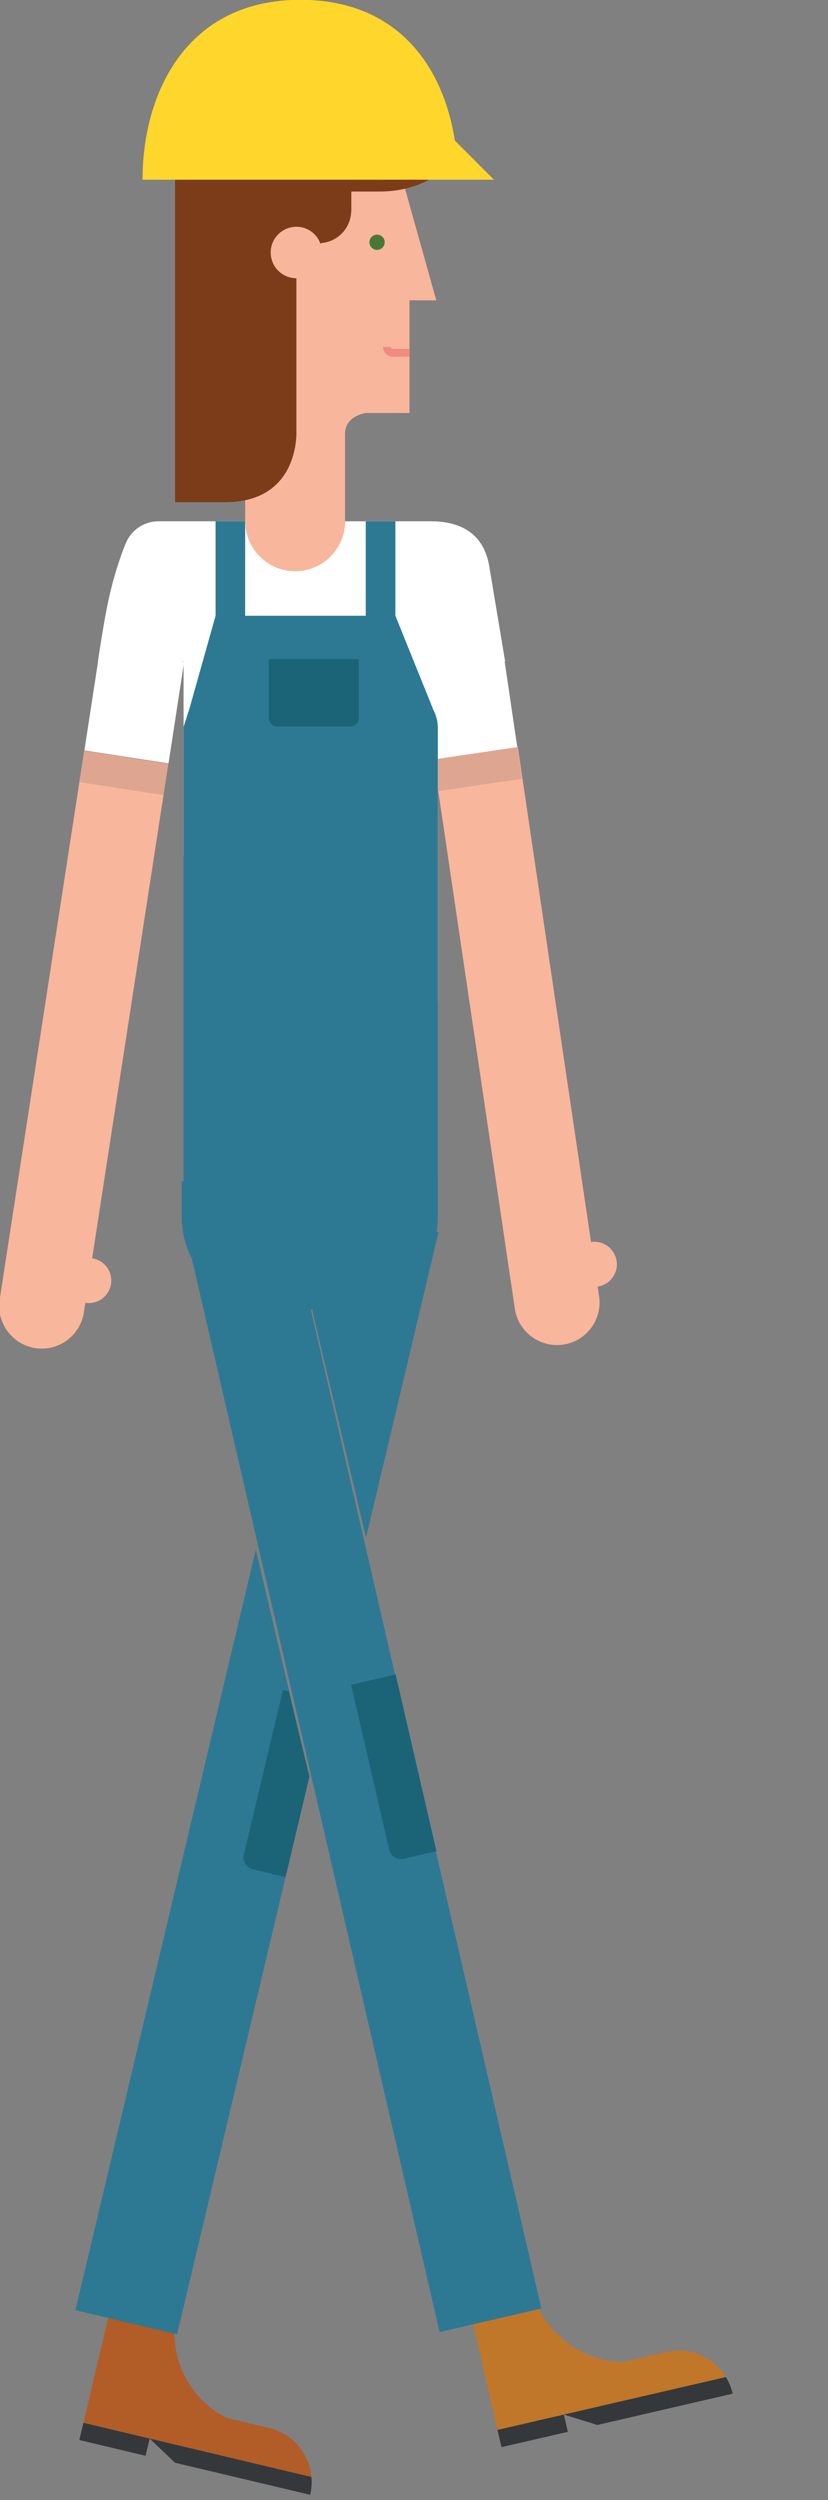<?xml version="1.0" encoding="utf-8"?>
<!-- Generator: Adobe Illustrator 16.0.0, SVG Export Plug-In . SVG Version: 6.00 Build 0)  -->
<!DOCTYPE svg PUBLIC "-//W3C//DTD SVG 1.1//EN" "http://www.w3.org/Graphics/SVG/1.1/DTD/svg11.dtd">
<svg version="1.1" id="Layer_1" xmlns="http://www.w3.org/2000/svg" xmlns:xlink="http://www.w3.org/1999/xlink" x="0px" y="0px"
	 width="59px" height="178px" viewBox="0 0 59 178" enable-background="new 0 0 59 178" xml:space="preserve">
<rect x="0" y="0" width="59" height="178" fill="#808080" stroke="none"/>
<g>
	<g>
		<g>
			<path fill="#F8B69C" d="M27.925,10.099l3.163,11.284h-1.91v8.022h-3.109c0,0-1.484,0.186-1.484,1.485c0,0.554,0,5.146,0,7.375
				v2.596h-7.115v-1.667V9.865h10.269L27.925,10.099z"/>
			<circle fill="#477838" cx="26.867" cy="17.248" r="0.544"/>
			<path fill="#F28A82" d="M27.996,24.844c-0.081,0-0.144-0.067-0.144-0.142h-0.557c0,0.384,0.314,0.697,0.701,0.697h1.192v-0.556
				H27.996z"/>
			<path fill="#7C3C1A" d="M12.475,7.128v28.628c0,0,1.795,0,3.563,0c5.366,0,5.082-5.08,5.082-5.08V19.811
				c-1.012-0.003-1.831-0.82-1.831-1.836c0-1.009,0.822-1.83,1.833-1.83c0.802,0,1.477,0.518,1.724,1.238l0.024-0.076
				c1.172-0.086,2.097-1.029,2.153-2.209h0.011v-1.46c0.522,0,1.176,0,1.998,0c1.823,0,3.231-0.548,4.312-1.327
				c2.646-1.901-1.371-5.181-1.371-5.181H12.475z"/>
		</g>
		<path fill="#FFD62C" d="M32.411,10.008C31.597,4.764,28.36-0.014,21.394-0.014c-8.078,0-11.237,6.6-11.237,12.808h21.218h1.256
			h2.565L32.411,10.008z"/>
	</g>
	<g>
		<path fill="#F8B69C" d="M42.119,88.427c-0.002,0.001-0.003,0.001-0.005,0.002l-0.042-0.286l-0.689-4.656l-4.487-30.301l-6,0.889
			l4.487,30.301l0.689,4.655l0.595,4.019l0.013-0.002c0.003,0.043-0.001,0.084,0.004,0.123c0.246,1.662,1.791,2.805,3.449,2.559
			c1.66-0.246,2.803-1.787,2.557-3.449c-0.005-0.037-0.021-0.076-0.031-0.117l0.008-0.002l-0.083-0.562c0.002,0,0.002,0,0.005,0
			c0.875-0.129,1.479-0.945,1.35-1.82C43.808,88.901,42.994,88.298,42.119,88.427z"/>
		
			<rect x="31.029" y="53.618" transform="matrix(0.989 -0.146 0.146 0.989 -7.655 5.581)" opacity="0.4" fill="#B78D7E" width="6.065" height="2.275"/>
		
			<rect x="30.346" y="46.623" transform="matrix(0.989 -0.146 0.146 0.989 -6.987 5.432)" fill="#FFFFFF" width="6.065" height="7.045"/>
	</g>
	<path fill="#2D7994" d="M12.95,86.614c0,3.659,2.962,6.62,6.619,6.62h5.008c3.657,0,6.622-2.961,6.622-6.62V84.11H12.95V86.614z"/>
	<g>
		<g>
			<path fill="#B25C27" d="M19.167,172.864l-3.05-0.725c-1.268-0.65-2.276-1.674-2.918-2.896c-0.483-0.926-0.757-1.957-0.776-3.035
				l1.412-5.938l-0.144-0.07l-4.57-1.088l-1.783,7.512l-0.595,2.512l-0.19,0.807l-0.193,0.807l-0.413,1.746l16.246,3.855
				C22.042,174.706,20.863,173.267,19.167,172.864z"/>
			<path fill="#34383A" d="M5.652,173.72l4.722,1.123l0.109-0.461l0.182-0.766l1.806,1.723l9.631,2.283
				c0.103-0.43,0.127-0.854,0.089-1.271l-16.246-3.855l-0.184,0.766L5.652,173.72z"/>
		</g>
		<g>
			<polygon fill="#2D7994" points="18.229,110.323 5.374,164.479 12.618,166.198 22.041,126.509 			"/>
			<polygon fill="#2D7994" points="22.262,93.335 24.001,86.009 31.247,87.729 26.084,109.475 			"/>
			<path fill="#1B6478" d="M20.161,120.325l-1.935,8.143l-0.552,2.328l-0.299,1.258c-0.108,0.463,0.177,0.926,0.639,1.035
				l2.333,0.555l1.701-7.167l-1.48-6.055L20.161,120.325z"/>
		</g>
	</g>
	<path fill="#FFFFFF" d="M30.697,37.115H26.57h-1.976h-0.002c-0.002,1.963-1.595,3.555-3.559,3.555
		c-1.963,0-3.556-1.592-3.556-3.555h-0.083h-4.308h-1.795c-1.011,0-1.883,0.596-2.283,1.458c-0.149,0.322-0.815,1.999-1.296,4.234
		c-0.327,1.517-0.735,4.288-0.735,4.288h6.105v13.873h9.671V54.45h8.346v-7.355h1.14h3.755l-1.139-6.821
		C34.458,38.038,32.901,37.115,30.697,37.115z"/>
	<rect x="17.668" y="46.971" fill="#FFFFFF" width="13.535" height="24.375"/>
	<rect x="22.753" y="41.829" fill="#FFFFFF" width="1.855" height="20.611"/>
	<path fill="#2D7994" d="M31.199,51.827c0-0.505-0.143-0.973-0.369-1.387l0.002-0.021l-2.658-6.579v-6.725h-2.112v6.725h-8.593
		v-6.725h-2.108v6.725l-1.857,6.594l-0.423,1.321v9.215v23.954h18.117V59.32v-2.115V51.827L31.199,51.827L31.199,51.827z"/>
	<path fill="#1B6478" d="M19.156,46.922v1.76v1.602v0.863c0,0.319,0.259,0.577,0.578,0.577h5.255c0.318,0,0.577-0.257,0.577-0.577
		v-0.863v-1.602v-1.76H19.156z"/>
	<g>
		<g>
			<path fill="#C0772A" d="M47.466,167.46l-3.057,0.705c-1.424-0.018-2.783-0.486-3.901-1.297c-0.844-0.613-1.549-1.42-2.043-2.377
				l-1.376-5.945h-0.16l-4.575,1.061l1.738,7.516l0.582,2.52l0.186,0.805l0.188,0.811l0.404,1.746l16.271-3.764
				C50.857,167.833,49.163,167.065,47.466,167.46z"/>
			<path fill="#34383A" d="M35.734,174.229l4.731-1.092l-0.108-0.463l-0.177-0.764l2.382,0.74l9.645-2.23
				c-0.1-0.43-0.267-0.826-0.485-1.182l-16.271,3.764l0.176,0.77L35.734,174.229z"/>
		</g>
		<g>
			
				<rect x="22.202" y="85.621" transform="matrix(0.974 -0.225 0.225 0.974 -27.712 9.081)" fill="#2D7994" width="7.446" height="80.651"/>
			<path fill="#1B6478" d="M25.017,119.948l1.886,8.154l0.539,2.33l0.291,1.26c0.106,0.461,0.569,0.75,1.032,0.645L31.1,131.8
				l-2.909-12.586L25.017,119.948z"/>
		</g>
	</g>
	<g>
		<path fill="#F8B69C" d="M6.571,89.588c-0.002,0-0.002,0-0.003,0l0.043-0.283l0.717-4.654l4.667-30.274L6,53.452L1.333,83.725
			l-0.718,4.654l-0.618,4.016l0.014,0.004c-0.01,0.037-0.027,0.078-0.033,0.117c-0.255,1.656,0.881,3.209,2.537,3.465
			c1.657,0.254,3.207-0.883,3.463-2.541c0.005-0.039,0-0.082,0.006-0.121l0.009,0.002l0.087-0.566c0.001,0,0.002,0,0.003,0
			c0.875,0.135,1.693-0.465,1.827-1.336C8.045,90.542,7.446,89.722,6.571,89.588z"/>
		
			<rect x="5.79" y="53.905" transform="matrix(0.988 0.152 -0.152 0.988 8.49 -0.702)" opacity="0.4" fill="#B78D7E" width="6.066" height="2.277"/>
		
			<rect x="6.522" y="46.636" transform="matrix(0.988 0.152 -0.152 0.988 7.771 -0.869)" fill="#FFFFFF" width="6.066" height="7.317"/>
	</g>
</g>
</svg>
